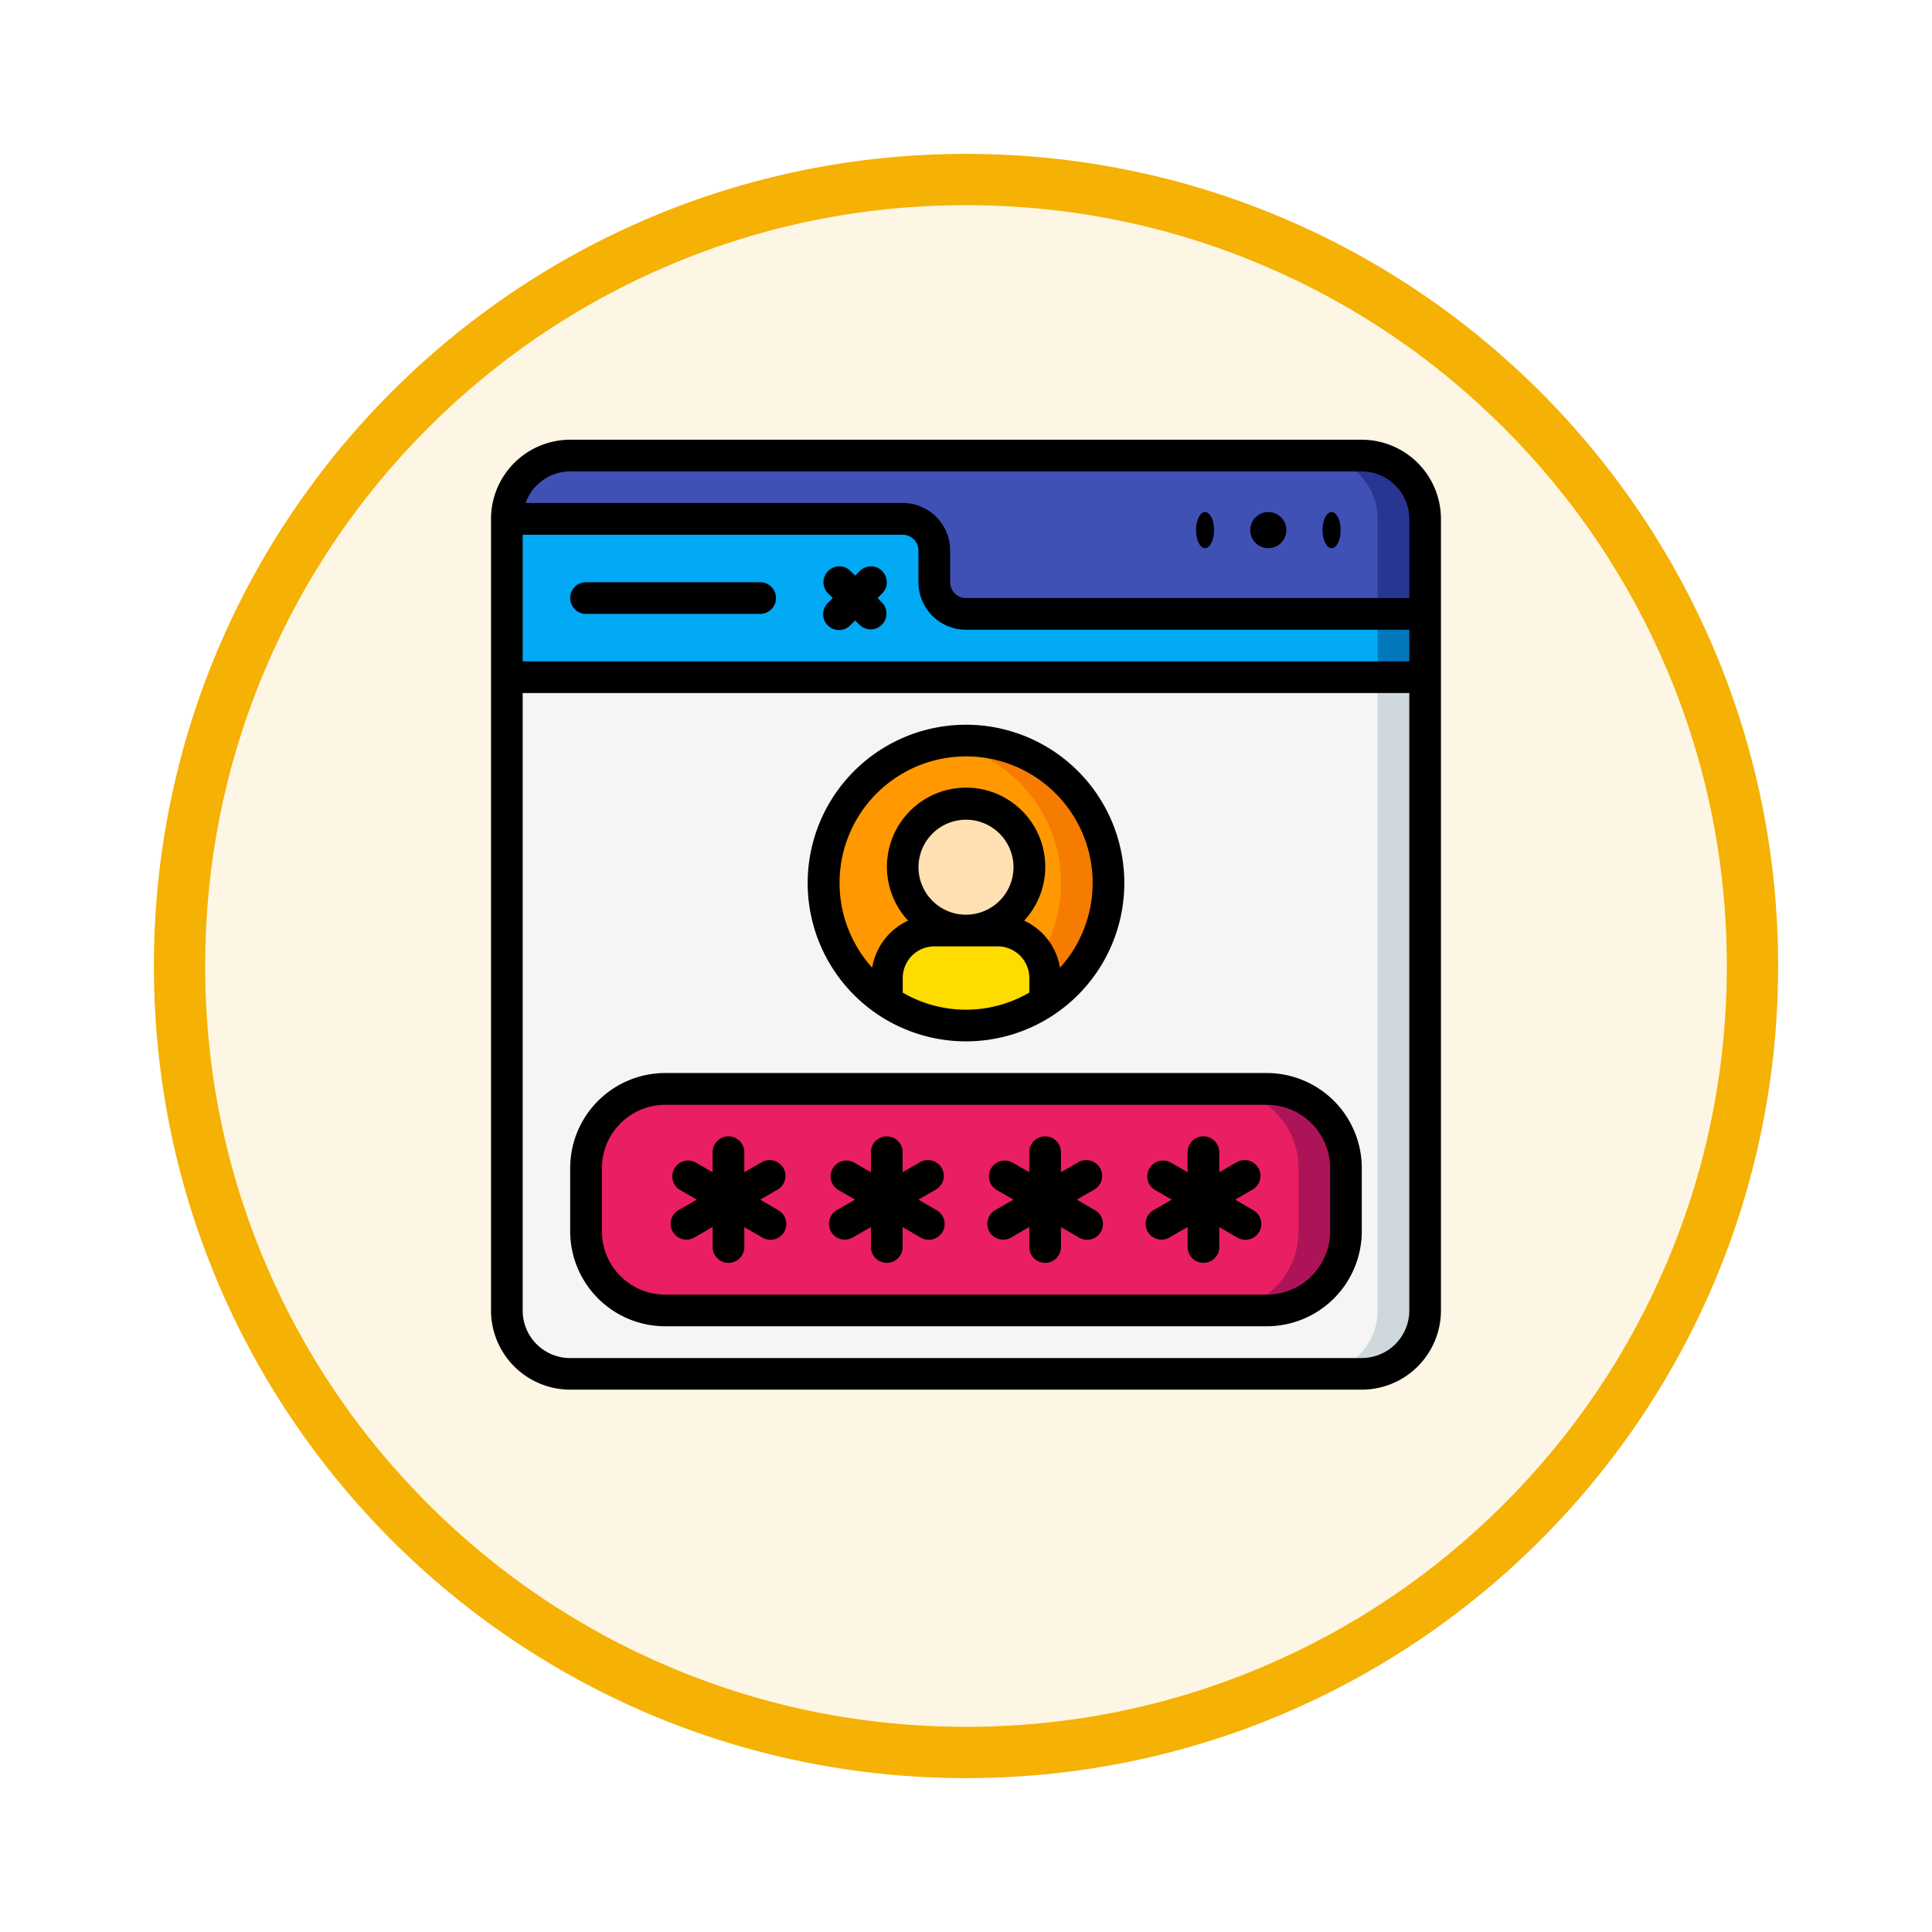 <svg xmlns="http://www.w3.org/2000/svg" xmlns:xlink="http://www.w3.org/1999/xlink" width="113" height="113" viewBox="0 0 113 113">
  <defs>
    <filter id="Trazado_982547" x="0" y="0" width="113" height="113" filterUnits="userSpaceOnUse">
      <feOffset dy="3" input="SourceAlpha"/>
      <feGaussianBlur stdDeviation="3" result="blur"/>
      <feFlood flood-opacity="0.161"/>
      <feComposite operator="in" in2="blur"/>
      <feComposite in="SourceGraphic"/>
    </filter>
  </defs>
  <g id="Grupo_1226943" data-name="Grupo 1226943" transform="translate(-324 -1665.827)">
    <g id="Grupo_1226324" data-name="Grupo 1226324" transform="translate(333 1671.827)">
      <g id="Grupo_1225528" data-name="Grupo 1225528" transform="translate(0)">
        <g id="Grupo_1225173" data-name="Grupo 1225173">
          <g id="Grupo_1224643" data-name="Grupo 1224643">
            <g id="Grupo_1224291" data-name="Grupo 1224291">
              <g id="Grupo_1224091" data-name="Grupo 1224091">
                <g id="Grupo_1223183" data-name="Grupo 1223183">
                  <g id="Grupo_1211217" data-name="Grupo 1211217">
                    <g id="Grupo_1210736" data-name="Grupo 1210736">
                      <g id="Grupo_1210537" data-name="Grupo 1210537">
                        <g id="Grupo_1164202" data-name="Grupo 1164202">
                          <g id="Grupo_1158168" data-name="Grupo 1158168">
                            <g id="Grupo_1152576" data-name="Grupo 1152576">
                              <g id="Grupo_1148633" data-name="Grupo 1148633">
                                <g id="Grupo_1148525" data-name="Grupo 1148525">
                                  <g transform="matrix(1, 0, 0, 1, -9, -6)" filter="url(#Trazado_982547)">
                                    <g id="Trazado_982547-2" data-name="Trazado 982547" transform="translate(9 6)" fill="#fdf6e4">
                                      <path d="M 47.5 93.5 C 41.289 93.5 35.265 92.284 29.595 89.886 C 24.118 87.569 19.198 84.252 14.973 80.027 C 10.748 75.802 7.431 70.882 5.114 65.405 C 2.716 59.735 1.5 53.711 1.5 47.5 C 1.5 41.289 2.716 35.265 5.114 29.595 C 7.431 24.118 10.748 19.198 14.973 14.973 C 19.198 10.748 24.118 7.431 29.595 5.114 C 35.265 2.716 41.289 1.5 47.5 1.5 C 53.711 1.5 59.735 2.716 65.405 5.114 C 70.882 7.431 75.802 10.748 80.027 14.973 C 84.252 19.198 87.569 24.118 89.886 29.595 C 92.284 35.265 93.5 41.289 93.5 47.5 C 93.5 53.711 92.284 59.735 89.886 65.405 C 87.569 70.882 84.252 75.802 80.027 80.027 C 75.802 84.252 70.882 87.569 65.405 89.886 C 59.735 92.284 53.711 93.5 47.5 93.5 Z" stroke="none"/>
                                      <path d="M 47.5 3 C 41.491 3 35.664 4.176 30.18 6.496 C 24.881 8.737 20.122 11.946 16.034 16.034 C 11.946 20.122 8.737 24.881 6.496 30.18 C 4.176 35.664 3 41.491 3 47.5 C 3 53.509 4.176 59.336 6.496 64.82 C 8.737 70.119 11.946 74.878 16.034 78.966 C 20.122 83.054 24.881 86.263 30.18 88.504 C 35.664 90.824 41.491 92 47.5 92 C 53.509 92 59.336 90.824 64.82 88.504 C 70.119 86.263 74.878 83.054 78.966 78.966 C 83.054 74.878 86.263 70.119 88.504 64.82 C 90.824 59.336 92 53.509 92 47.5 C 92 41.491 90.824 35.664 88.504 30.18 C 86.263 24.881 83.054 20.122 78.966 16.034 C 74.878 11.946 70.119 8.737 64.82 6.496 C 59.336 4.176 53.509 3 47.5 3 M 47.5 -7.62939453125e-06 C 73.734 -7.62939453125e-06 95 21.266 95 47.5 C 95 73.734 73.734 95 47.5 95 C 21.266 95 -7.62939453125e-06 73.734 -7.62939453125e-06 47.5 C -7.62939453125e-06 21.266 21.266 -7.62939453125e-06 47.5 -7.62939453125e-06 Z" stroke="none" fill="#f5b104"/>
                                    </g>
                                  </g>
                                </g>
                              </g>
                            </g>
                          </g>
                        </g>
                      </g>
                    </g>
                  </g>
                </g>
              </g>
            </g>
          </g>
        </g>
      </g>
    </g>
    <g id="Page-1" transform="translate(352.719 1691.546)">
      <g id="_080---Login" data-name="080---Login">
        <g id="Icons" transform="translate(0.926 0.926)">
          <path id="Path" d="M53.709,14V51.041a3.7,3.7,0,0,1-3.7,3.7H3.7a3.7,3.7,0,0,1-3.7-3.7V14Z" transform="translate(0 -1.036)" fill="#f5f5f5" fill-rule="evenodd"/>
          <path id="Path-2" data-name="Path" d="M54.7,14V51.041a3.7,3.7,0,0,1-3.7,3.7h2.778a3.7,3.7,0,0,0,3.7-3.7V14Z" transform="translate(-3.773 -1.036)" fill="#cfd8dc" fill-rule="evenodd"/>
          <path id="Path-3" data-name="Path" d="M53.709,9.556v3.7H0V4H23.151A1.858,1.858,0,0,1,25,5.852V7.7a1.858,1.858,0,0,0,1.852,1.852Z" transform="translate(0 -0.296)" fill="#02a9f4" fill-rule="evenodd"/>
          <path id="Rectangle" d="M55,10h2.778v3.7H55Z" transform="translate(-4.069 -0.74)" fill="#0377bc" fill-rule="evenodd"/>
          <path id="Path-4" data-name="Path" d="M53.709,3.7V9.26H26.855A1.858,1.858,0,0,1,25,7.408V5.556A1.858,1.858,0,0,0,23.151,3.7H0A3.7,3.7,0,0,1,3.7,0h46.3A3.7,3.7,0,0,1,53.709,3.7Z" fill="#3f51b5" fill-rule="evenodd"/>
          <path id="Path-5" data-name="Path" d="M53.778,0H51a3.7,3.7,0,0,1,3.7,3.7V9.26h2.778V3.7A3.7,3.7,0,0,0,53.778,0Z" transform="translate(-3.773)" fill="#283593" fill-rule="evenodd"/>
          <rect id="Rectangle-2" data-name="Rectangle" width="44.405" height="12.687" rx="5" transform="translate(4.36 37.136)" fill="#e91e63"/>
          <path id="Path-6" data-name="Path" d="M47.778,40H45a4.63,4.63,0,0,1,4.63,4.63v3.7A4.63,4.63,0,0,1,45,52.964h2.778a4.63,4.63,0,0,0,4.63-4.63v-3.7A4.63,4.63,0,0,0,47.778,40Z" transform="translate(-3.329 -2.959)" fill="#ad1457" fill-rule="evenodd"/>
          <ellipse id="Oval" cx="8.458" cy="7.93" rx="8.458" ry="7.93" transform="translate(18.105 17.048)" fill="#ff9801"/>
          <path id="Path-7" data-name="Path" d="M28.889,18a8.376,8.376,0,0,0-1.389.125,8.324,8.324,0,0,1,0,16.418A8.334,8.334,0,1,0,28.889,18Z" transform="translate(-2.034 -1.332)" fill="#f57c00" fill-rule="evenodd"/>
          <circle id="Oval-2" data-name="Oval" cx="3.7" cy="3.7" r="3.7" transform="translate(23.391 20.219)" fill="#ffe0b2"/>
          <path id="Path-8" data-name="Path" d="M33.26,32.778v1.371a8.319,8.319,0,0,1-9.26,0V32.778A2.778,2.778,0,0,1,26.778,30h3.7A2.778,2.778,0,0,1,33.26,32.778Z" transform="translate(-1.775 -2.219)" fill="#ffdc00" fill-rule="evenodd"/>
        </g>
        <g id="Icons_copy">
          <path id="Shape" d="M50.931,0H4.63A4.636,4.636,0,0,0,0,4.63v46.3a4.636,4.636,0,0,0,4.63,4.63h46.3a4.636,4.636,0,0,0,4.63-4.63V4.63A4.636,4.636,0,0,0,50.931,0ZM1.852,5.556H24.077A.926.926,0,0,1,25,6.482V8.334a2.778,2.778,0,0,0,2.778,2.778H53.709v1.852H1.852Zm2.778-3.7h46.3A2.778,2.778,0,0,1,53.709,4.63V9.26H27.781a.926.926,0,0,1-.926-.926V6.482A2.778,2.778,0,0,0,24.077,3.7H2.022A2.778,2.778,0,0,1,4.63,1.852Zm46.3,51.857H4.63a2.778,2.778,0,0,1-2.778-2.778V14.816H53.709V50.931A2.778,2.778,0,0,1,50.931,53.709Z"/>
          <path id="Path-9" data-name="Path" d="M16.112,9H5.926a.926.926,0,0,0,0,1.852H16.112a.926.926,0,1,0,0-1.852Z" transform="translate(-0.37 -0.666)" fill-rule="evenodd"/>
          <path id="Path-10" data-name="Path" d="M24.432,8.271a.926.926,0,0,0-1.309,0l-.271.271-.271-.271A.926.926,0,0,0,21.27,9.581l.271.271-.271.271a.926.926,0,1,0,1.309,1.309l.271-.271.271.271a.926.926,0,0,0,1.309-1.309l-.271-.271.271-.271a.926.926,0,0,0,0-1.309Z" transform="translate(-1.553 -0.592)" fill-rule="evenodd"/>
          <ellipse id="Oval-3" data-name="Oval" cx="0.529" cy="1.057" rx="0.529" ry="1.057" transform="translate(48.634 4.229)"/>
          <circle id="Oval-4" data-name="Oval" cx="1.057" cy="1.057" r="1.057" transform="translate(44.405 4.229)"/>
          <ellipse id="Oval-5" data-name="Oval" cx="0.529" cy="1.057" rx="0.529" ry="1.057" transform="translate(41.233 4.229)"/>
          <path id="Shape-2" data-name="Shape" d="M45.745,40H10.556A5.562,5.562,0,0,0,5,45.556v3.7a5.562,5.562,0,0,0,5.556,5.556H45.745A5.562,5.562,0,0,0,51.3,49.26v-3.7A5.562,5.562,0,0,0,45.745,40Zm3.7,9.26a3.7,3.7,0,0,1-3.7,3.7H10.556a3.7,3.7,0,0,1-3.7-3.7v-3.7a3.7,3.7,0,0,1,3.7-3.7H45.745a3.7,3.7,0,0,1,3.7,3.7Z" transform="translate(-0.37 -2.959)"/>
          <path id="Path-11" data-name="Path" d="M17.941,45.852a.926.926,0,0,0-1.265-.339l-1.019.587V44.926a.926.926,0,1,0-1.852,0V46.1l-1.019-.587a.926.926,0,0,0-.926,1.6l1.02.587-1.019.587a.926.926,0,1,0,.926,1.6l1.019-.587v1.174a.926.926,0,1,0,1.852,0V49.308l1.019.587a.926.926,0,1,0,.926-1.6L16.585,47.7l1.019-.587a.926.926,0,0,0,.337-1.265Z" transform="translate(-0.843 -3.255)" fill-rule="evenodd"/>
          <path id="Path-12" data-name="Path" d="M27.941,45.852a.926.926,0,0,0-1.265-.339l-1.019.587V44.926a.926.926,0,0,0-1.852,0V46.1l-1.019-.587a.926.926,0,0,0-.926,1.6l1.02.587-1.019.587a.926.926,0,1,0,.926,1.6l1.019-.587v1.174a.926.926,0,1,0,1.852,0V49.308l1.019.587a.926.926,0,1,0,.926-1.6L26.585,47.7l1.019-.587a.926.926,0,0,0,.337-1.265Z" transform="translate(-1.583 -3.255)" fill-rule="evenodd"/>
          <path id="Path-13" data-name="Path" d="M37.941,45.852a.926.926,0,0,0-1.265-.339l-1.019.587V44.926a.926.926,0,0,0-1.852,0V46.1l-1.019-.587a.926.926,0,0,0-.926,1.6l1.02.587-1.019.587a.926.926,0,1,0,.926,1.6l1.019-.587v1.174a.926.926,0,1,0,1.852,0V49.308l1.019.587a.926.926,0,1,0,.926-1.6L36.585,47.7l1.019-.587a.926.926,0,0,0,.337-1.265Z" transform="translate(-2.322 -3.255)" fill-rule="evenodd"/>
          <path id="Path-14" data-name="Path" d="M47.941,45.852a.926.926,0,0,0-1.265-.339l-1.019.587V44.926a.926.926,0,1,0-1.852,0V46.1l-1.019-.587a.926.926,0,0,0-.926,1.6l1.02.587-1.019.587a.926.926,0,1,0,.926,1.6l1.019-.587v1.174a.926.926,0,1,0,1.852,0V49.308l1.019.587a.926.926,0,1,0,.926-1.6L46.585,47.7l1.019-.587a.926.926,0,0,0,.337-1.265Z" transform="translate(-3.062 -3.255)" fill-rule="evenodd"/>
          <path id="Shape-3" data-name="Shape" d="M29.26,36.521A9.26,9.26,0,1,0,20,27.26,9.26,9.26,0,0,0,29.26,36.521Zm-3.7-2.855v-.849a1.852,1.852,0,0,1,1.852-1.852h3.7a1.852,1.852,0,0,1,1.852,1.852v.849A7.342,7.342,0,0,1,25.556,33.666Zm3.7-4.553a2.778,2.778,0,1,1,2.778-2.778A2.778,2.778,0,0,1,29.26,29.112Zm0-9.26a7.4,7.4,0,0,1,5.5,12.359,3.7,3.7,0,0,0-2.1-2.752,4.63,4.63,0,1,0-6.788,0,3.7,3.7,0,0,0-2.1,2.752,7.4,7.4,0,0,1,5.5-12.359Z" transform="translate(-1.479 -1.332)"/>
        </g>
      </g>
    </g>
  </g>
</svg>
